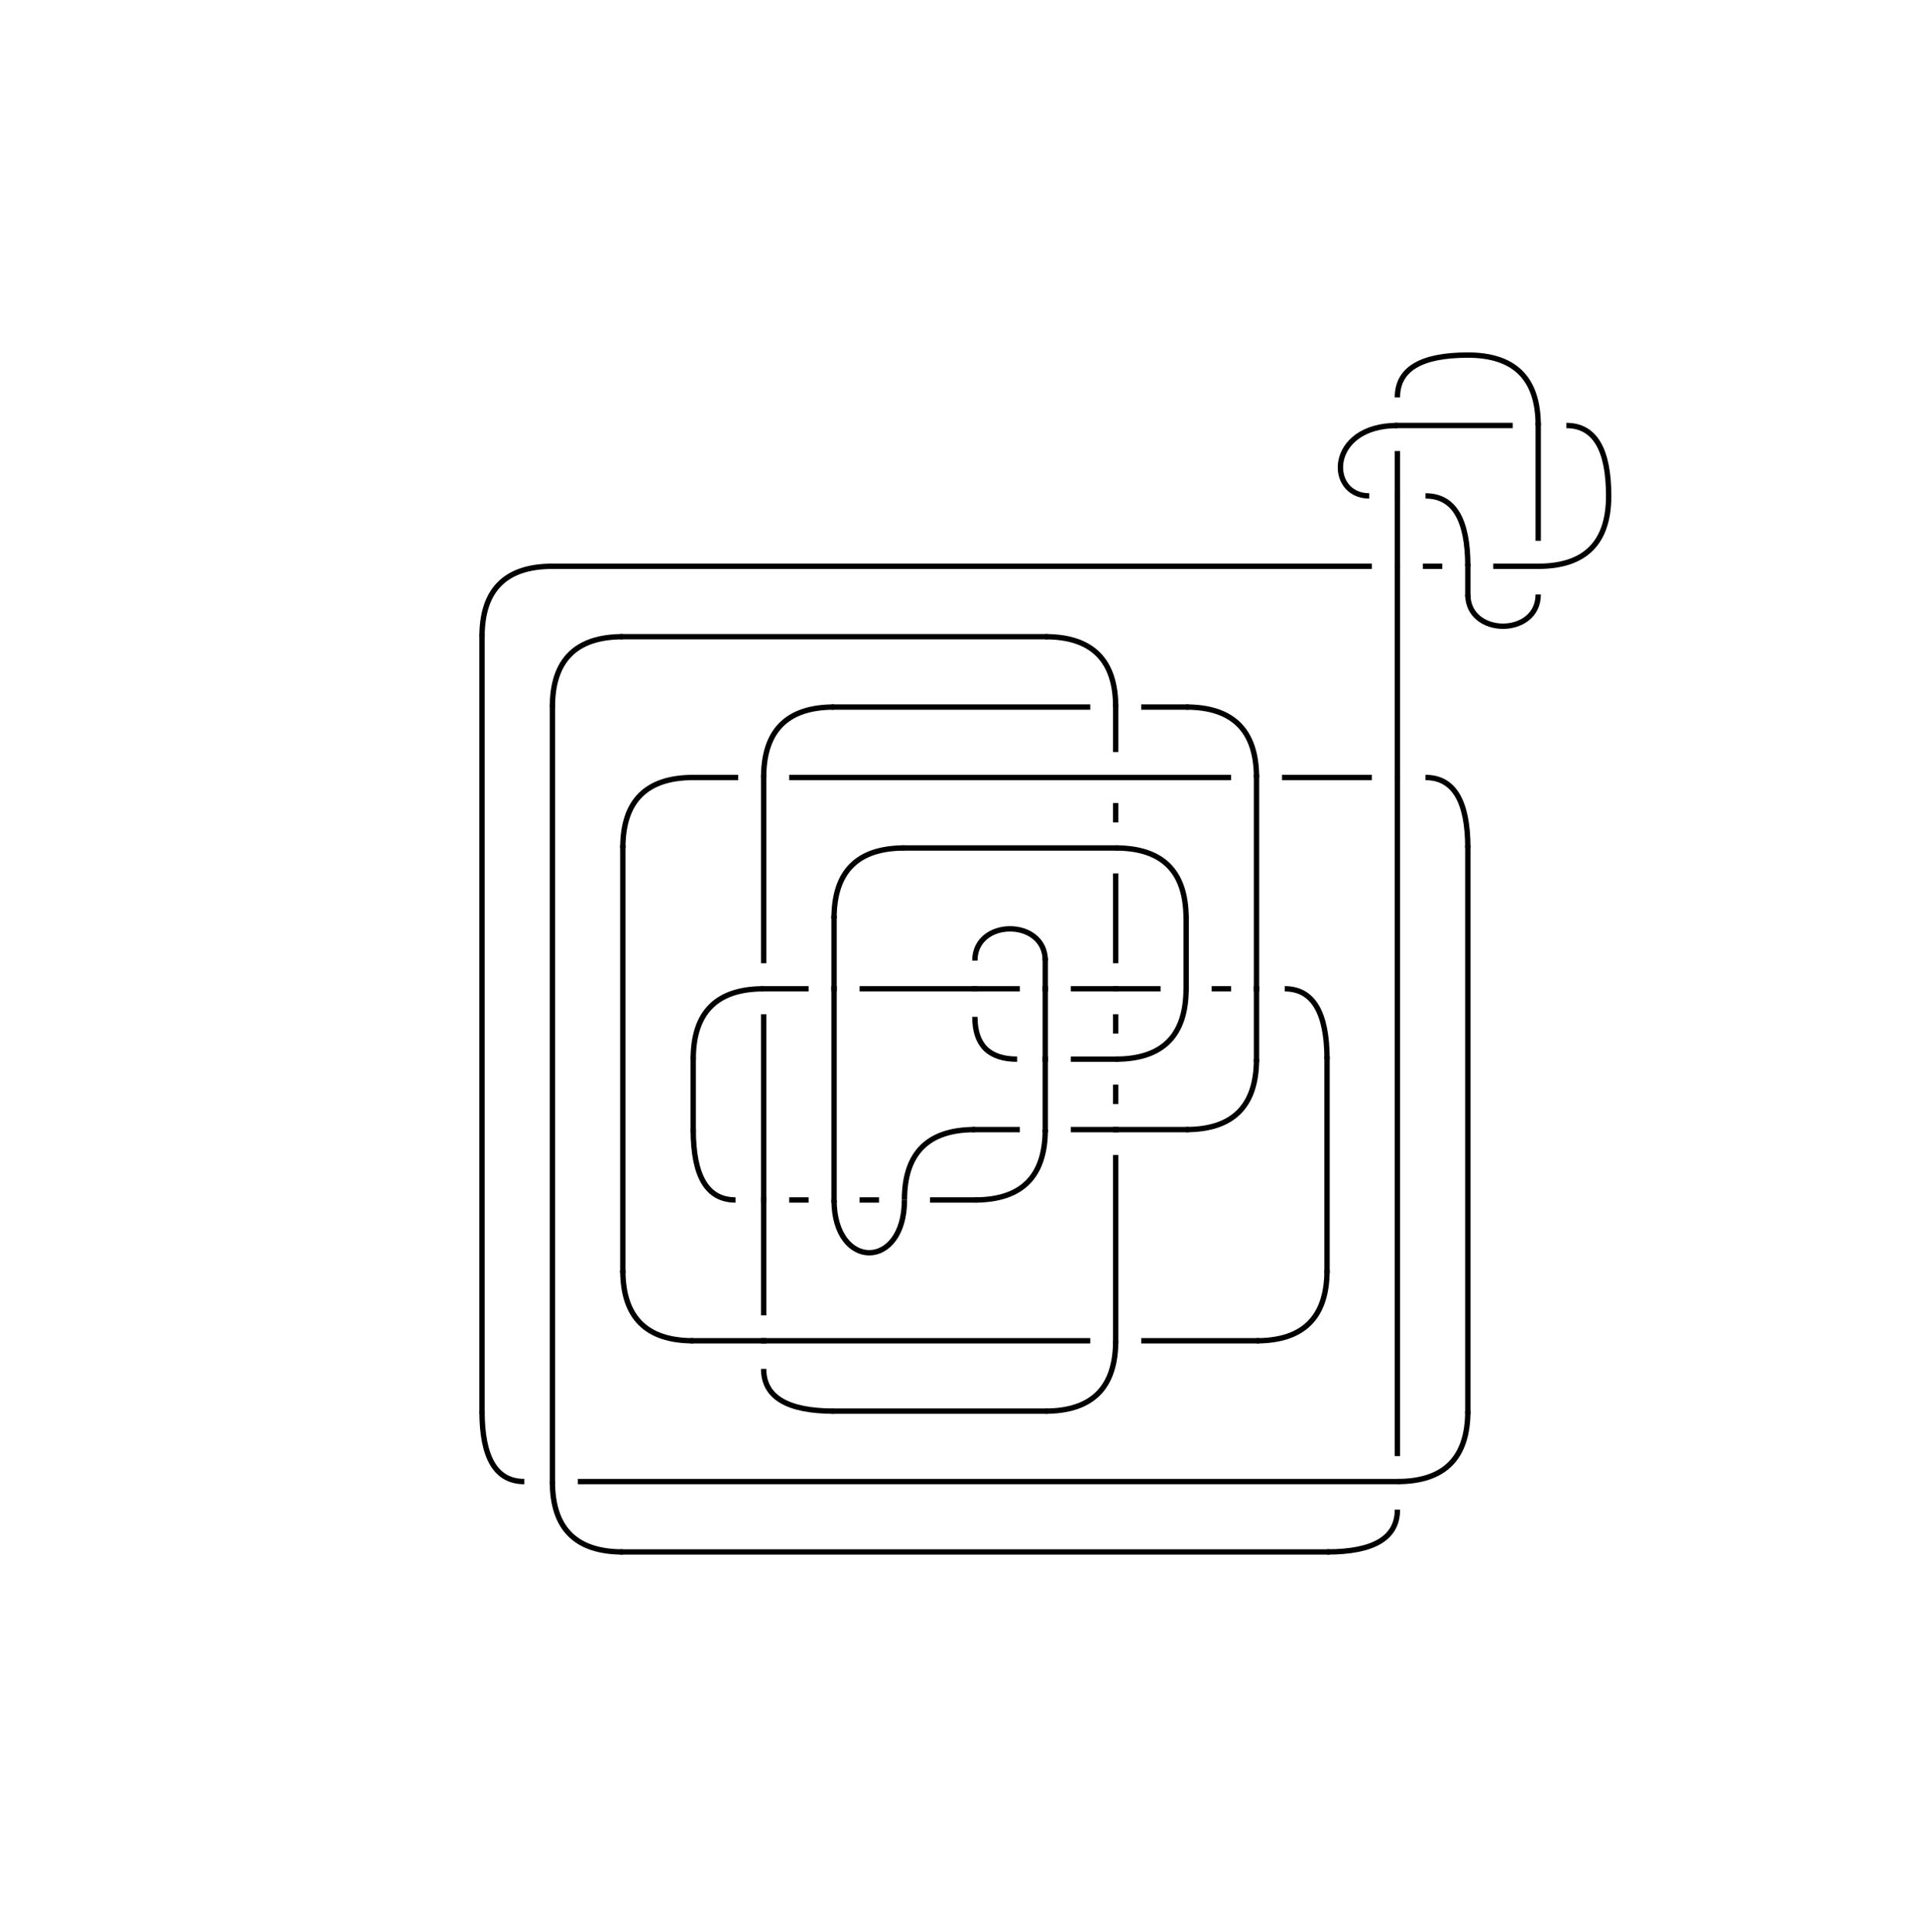 <?xml version="1.0" encoding="utf-8"?>
<!-- Generator: Adobe Illustrator 28.1.0, SVG Export Plug-In . SVG Version: 6.00 Build 0)  -->
<svg version="1.1" id="Layer_1" xmlns="http://www.w3.org/2000/svg" xmlns:xlink="http://www.w3.org/1999/xlink" x="0px" y="0px"
	 viewBox="0 0 178.89 180" style="enable-background:new 0 0 178.89 180;" xml:space="preserve">
<style type="text/css">
	.st0{fill:none;stroke:#000000;stroke-width:0.5;stroke-linecap:square;stroke-linejoin:round;stroke-miterlimit:10;}
	.st1{fill:none;stroke:#000000;stroke-width:0.5;stroke-miterlimit:10;}
</style>
<g>
	<path class="st1" d="M145.94,39.65c2.62,0,3.94,2.19,3.94,6.56c0,4.37-2.19,6.56-6.56,6.56"/>
	<path class="st1" d="M143.32,39.65c0-4.37-2.19-6.56-6.56-6.56c-4.37,0-6.56,1.31-6.56,3.94"/>
	<path class="st1" d="M143.32,55.4c0,3.94-6.56,3.94-6.56,0"/>
	<path class="st1" d="M130.2,39.65c-6.56,0-6.56,6.56-2.63,6.56"/>
	<path class="st1" d="M136.76,52.77c0-4.37-1.31-6.56-3.94-6.56"/>
	<path class="st1" d="M51.47,52.77c-4.37,0-6.56,2.19-6.56,6.56"/>
	<path class="st1" d="M44.91,131.5c0,4.37,1.31,6.56,3.94,6.56"/>
	<path class="st1" d="M51.47,138.06c0,4.38,2.19,6.56,6.56,6.56"/>
	<path class="st1" d="M123.64,144.62c4.37,0,6.56-1.31,6.56-3.94"/>
	<path class="st1" d="M51.47,65.89c0-4.37,2.19-6.56,6.56-6.56"/>
	<path class="st1" d="M97.39,59.33c4.37,0,6.56,2.19,6.56,6.56"/>
	<path class="st1" d="M132.82,72.45c2.62,0,3.94,2.19,3.94,6.56"/>
	<path class="st1" d="M136.76,131.5c0,4.37-2.19,6.56-6.56,6.56"/>
	<path class="st1" d="M77.71,65.89c-4.37,0-6.56,2.19-6.56,6.56"/>
	<path class="st1" d="M110.51,65.89c4.37,0,6.56,2.19,6.56,6.56"/>
	<path class="st1" d="M64.59,72.45c-4.37,0-6.56,2.19-6.56,6.56"/>
	<path class="st1" d="M58.03,118.38c0,4.37,2.19,6.56,6.56,6.56"/>
	<path class="st1" d="M119.7,92.14c2.62,0,3.94,2.19,3.94,6.56"/>
	<path class="st1" d="M123.64,118.38c0,4.37-2.19,6.56-6.56,6.56"/>
	<path class="st1" d="M117.07,98.7c0,4.37-2.19,6.56-6.56,6.56"/>
	<path class="st1" d="M71.15,127.56c0,2.62,2.19,3.94,6.56,3.94"/>
	<path class="st1" d="M97.39,131.5c4.37,0,6.56-2.19,6.56-6.56"/>
	<path class="st1" d="M71.15,92.14c-4.37,0-6.56,2.19-6.56,6.56"/>
	<path class="st1" d="M64.59,105.26c0,4.37,1.31,6.56,3.94,6.56"/>
	<path class="st1" d="M103.95,79.02c4.37,0,6.56,2.19,6.56,6.56"/>
	<path class="st1" d="M84.27,79.02c-4.38,0-6.56,2.19-6.56,6.56"/>
	<path class="st1" d="M110.51,92.14c0,4.37-2.19,6.56-6.56,6.56"/>
	<path class="st1" d="M97.39,105.26c0,4.37-2.19,6.56-6.56,6.56"/>
	<path class="st1" d="M90.83,105.26c-4.37,0-6.56,2.19-6.56,6.56"/>
	<path class="st1" d="M77.71,111.82c0,6.56,6.56,6.56,6.56,0"/>
	<path class="st1" d="M90.83,94.76c0,2.62,1.31,3.94,3.94,3.94"/>
	<path class="st1" d="M90.83,89.51c0-3.94,6.56-3.94,6.56,0"/>
	<line class="st0" x1="149.88" y1="46.21" x2="149.88" y2="46.21"/>
	<line class="st0" x1="143.32" y1="52.77" x2="143.32" y2="52.77"/>
	<line class="st0" x1="143.32" y1="39.65" x2="143.32" y2="50.15"/>
	<line class="st0" x1="140.69" y1="39.65" x2="130.2" y2="39.65"/>
	<line class="st0" x1="136.76" y1="33.09" x2="136.76" y2="33.09"/>
	<line class="st0" x1="130.2" y1="37.03" x2="130.2" y2="37.03"/>
	<line class="st0" x1="136.76" y1="55.4" x2="136.76" y2="52.77"/>
	<line class="st0" x1="143.32" y1="52.77" x2="139.38" y2="52.77"/>
	<line class="st0" x1="130.2" y1="42.28" x2="130.2" y2="46.21"/>
	<line class="st0" x1="127.57" y1="46.21" x2="127.57" y2="46.21"/>
	<line class="st0" x1="134.13" y1="52.77" x2="132.82" y2="52.77"/>
	<line class="st0" x1="132.82" y1="46.21" x2="132.82" y2="46.21"/>
	<line class="st0" x1="130.2" y1="46.21" x2="130.2" y2="52.77"/>
	<line class="st0" x1="127.57" y1="52.77" x2="51.47" y2="52.77"/>
	<line class="st0" x1="44.91" y1="59.33" x2="44.91" y2="131.5"/>
	<line class="st0" x1="48.84" y1="138.06" x2="48.84" y2="138.06"/>
	<line class="st0" x1="130.2" y1="52.77" x2="130.2" y2="72.45"/>
	<line class="st0" x1="54.09" y1="138.06" x2="130.2" y2="138.06"/>
	<line class="st0" x1="58.03" y1="144.62" x2="123.64" y2="144.62"/>
	<line class="st0" x1="130.2" y1="140.69" x2="130.2" y2="140.69"/>
	<line class="st0" x1="51.47" y1="138.06" x2="51.47" y2="65.89"/>
	<line class="st0" x1="58.03" y1="59.33" x2="97.39" y2="59.33"/>
	<line class="st0" x1="103.95" y1="65.89" x2="103.95" y2="65.89"/>
	<line class="st0" x1="127.57" y1="72.45" x2="119.7" y2="72.45"/>
	<line class="st0" x1="136.76" y1="79.02" x2="136.76" y2="131.5"/>
	<line class="st0" x1="130.2" y1="138.06" x2="130.2" y2="138.06"/>
	<line class="st0" x1="130.2" y1="72.45" x2="130.2" y2="135.44"/>
	<line class="st0" x1="101.33" y1="65.89" x2="77.71" y2="65.89"/>
	<line class="st0" x1="71.15" y1="72.45" x2="71.15" y2="72.45"/>
	<line class="st0" x1="106.58" y1="65.89" x2="110.51" y2="65.89"/>
	<line class="st0" x1="117.07" y1="72.45" x2="117.07" y2="72.45"/>
	<line class="st0" x1="103.95" y1="65.89" x2="103.95" y2="69.83"/>
	<line class="st0" x1="114.45" y1="72.45" x2="103.95" y2="72.45"/>
	<line class="st0" x1="117.07" y1="72.45" x2="117.07" y2="92.14"/>
	<line class="st0" x1="68.53" y1="72.45" x2="64.59" y2="72.45"/>
	<line class="st0" x1="58.03" y1="79.02" x2="58.03" y2="118.38"/>
	<line class="st0" x1="64.59" y1="124.94" x2="71.15" y2="124.94"/>
	<line class="st0" x1="73.78" y1="72.45" x2="103.95" y2="72.45"/>
	<line class="st0" x1="71.15" y1="72.45" x2="71.15" y2="89.51"/>
	<line class="st0" x1="103.95" y1="75.08" x2="103.95" y2="76.39"/>
	<line class="st0" x1="114.45" y1="92.14" x2="113.14" y2="92.14"/>
	<line class="st0" x1="123.64" y1="98.7" x2="123.64" y2="118.38"/>
	<line class="st0" x1="117.07" y1="124.94" x2="106.58" y2="124.94"/>
	<line class="st0" x1="117.07" y1="92.14" x2="117.07" y2="98.7"/>
	<line class="st0" x1="110.51" y1="105.26" x2="103.95" y2="105.26"/>
	<line class="st0" x1="77.71" y1="131.5" x2="97.39" y2="131.5"/>
	<line class="st0" x1="103.95" y1="124.94" x2="103.95" y2="124.94"/>
	<line class="st0" x1="71.15" y1="122.32" x2="71.15" y2="111.82"/>
	<line class="st0" x1="71.15" y1="124.94" x2="101.33" y2="124.94"/>
	<line class="st0" x1="71.15" y1="94.76" x2="71.15" y2="111.82"/>
	<line class="st0" x1="64.59" y1="98.7" x2="64.59" y2="105.26"/>
	<line class="st0" x1="68.53" y1="111.82" x2="68.53" y2="111.82"/>
	<line class="st0" x1="71.15" y1="92.14" x2="75.09" y2="92.14"/>
	<line class="st0" x1="110.52" y1="85.58" x2="110.52" y2="92.14"/>
	<line class="st0" x1="103.95" y1="81.64" x2="103.95" y2="89.51"/>
	<line class="st0" x1="103.95" y1="79.02" x2="84.27" y2="79.02"/>
	<line class="st0" x1="77.71" y1="85.58" x2="77.71" y2="92.14"/>
	<line class="st0" x1="107.89" y1="92.14" x2="103.95" y2="92.14"/>
	<line class="st0" x1="103.95" y1="98.7" x2="103.95" y2="98.7"/>
	<line class="st0" x1="103.95" y1="124.94" x2="103.95" y2="107.88"/>
	<line class="st0" x1="103.95" y1="102.63" x2="103.95" y2="101.32"/>
	<line class="st0" x1="103.95" y1="105.26" x2="100.02" y2="105.26"/>
	<line class="st0" x1="73.78" y1="111.82" x2="75.09" y2="111.82"/>
	<line class="st0" x1="80.34" y1="92.14" x2="90.83" y2="92.14"/>
	<line class="st0" x1="77.71" y1="92.14" x2="77.71" y2="111.82"/>
	<line class="st0" x1="103.95" y1="94.76" x2="103.95" y2="96.07"/>
	<line class="st0" x1="103.95" y1="92.14" x2="100.02" y2="92.14"/>
	<line class="st0" x1="103.95" y1="98.7" x2="100.02" y2="98.7"/>
	<line class="st0" x1="90.83" y1="111.82" x2="86.9" y2="111.82"/>
	<line class="st0" x1="94.77" y1="105.26" x2="90.83" y2="105.26"/>
	<line class="st0" x1="84.27" y1="111.82" x2="84.27" y2="111.82"/>
	<line class="st0" x1="97.39" y1="105.26" x2="97.39" y2="98.7"/>
	<line class="st0" x1="80.34" y1="111.82" x2="81.65" y2="111.82"/>
	<line class="st0" x1="84.27" y1="111.82" x2="84.27" y2="111.82"/>
	<line class="st0" x1="94.77" y1="98.7" x2="94.77" y2="98.7"/>
	<line class="st0" x1="97.39" y1="89.51" x2="97.39" y2="92.14"/>
	<line class="st0" x1="90.83" y1="92.14" x2="94.77" y2="92.14"/>
	<line class="st0" x1="97.39" y1="92.14" x2="97.39" y2="98.7"/>
</g>
</svg>
